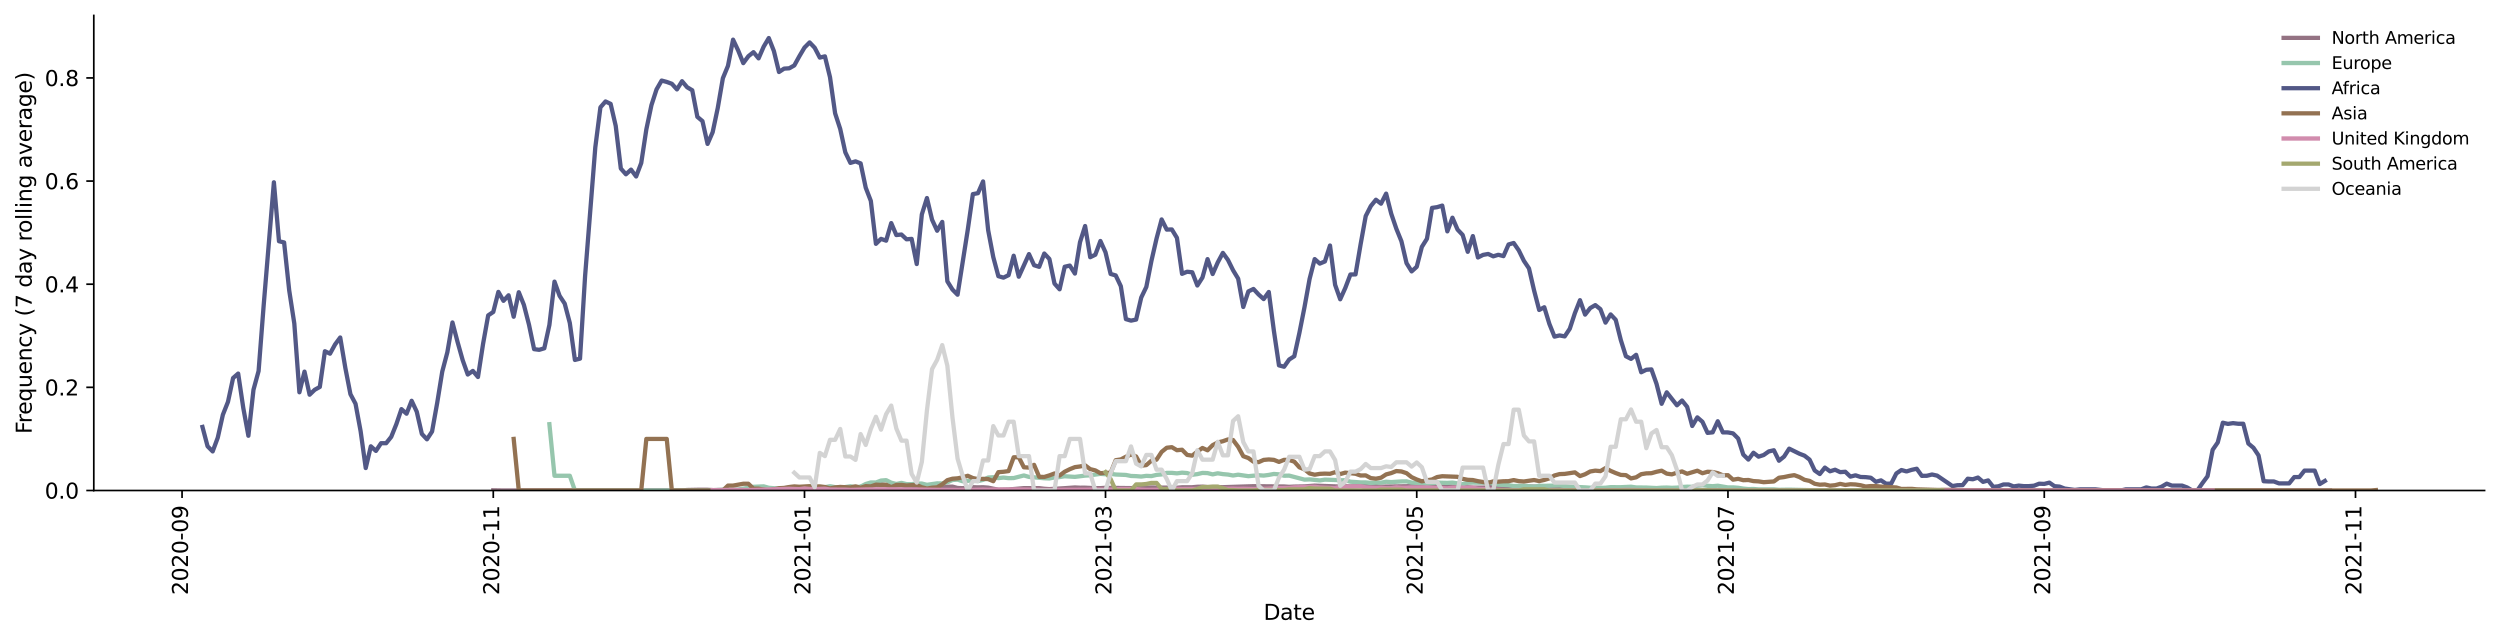 <?xml version="1.0" encoding="utf-8" standalone="no"?>
<!DOCTYPE svg PUBLIC "-//W3C//DTD SVG 1.1//EN"
  "http://www.w3.org/Graphics/SVG/1.1/DTD/svg11.dtd">
<svg height="298.621pt" version="1.1" viewBox="0 0 1166.981 298.621" width="1166.981pt" xmlns="http://www.w3.org/2000/svg" xmlns:xlink="http://www.w3.org/1999/xlink">
 <defs>
  <style type="text/css">*{stroke-linecap:butt;stroke-linejoin:round;}</style>
 </defs>
 <g id="figure_1">
  <g id="patch_1">
   <path d="M 0 298.621 
L 1166.981 298.621 
L 1166.981 0 
L 0 0 
z
" style="fill:#ffffff;"/>
  </g>
  <g id="axes_1">
   <g id="patch_2">
    <path d="M 43.781 228.96 
L 1159.781 228.96 
L 1159.781 7.2 
L 43.781 7.2 
z
" style="fill:#ffffff;"/>
   </g>
   <g id="matplotlib.axis_1">
    <g id="xtick_1">
     <g id="line2d_1">
      <defs>
       <path d="M 0 0 
L 0 3.5 
" id="m90725d6b45" style="stroke:#000000;stroke-width:0.8;"/>
      </defs>
      <g>
       <use style="stroke:#000000;stroke-width:0.8;" x="84.982" xlink:href="#m90725d6b45" y="228.96"/>
      </g>
     </g>
     <g id="text_1">
      <!-- 2020-09 -->
      <g transform="translate(87.742 277.743)rotate(-90)scale(0.1 -0.1)">
       <defs>
        <path d="M 1228 531 
L 3431 531 
L 3431 0 
L 469 0 
L 469 531 
Q 828 903 1448 1529 
Q 2069 2156 2228 2338 
Q 2531 2678 2651 2914 
Q 2772 3150 2772 3378 
Q 2772 3750 2511 3984 
Q 2250 4219 1831 4219 
Q 1534 4219 1204 4116 
Q 875 4013 500 3803 
L 500 4441 
Q 881 4594 1212 4672 
Q 1544 4750 1819 4750 
Q 2544 4750 2975 4387 
Q 3406 4025 3406 3419 
Q 3406 3131 3298 2873 
Q 3191 2616 2906 2266 
Q 2828 2175 2409 1742 
Q 1991 1309 1228 531 
z
" id="DejaVuSans-32" transform="scale(0.016)"/>
        <path d="M 2034 4250 
Q 1547 4250 1301 3770 
Q 1056 3291 1056 2328 
Q 1056 1369 1301 889 
Q 1547 409 2034 409 
Q 2525 409 2770 889 
Q 3016 1369 3016 2328 
Q 3016 3291 2770 3770 
Q 2525 4250 2034 4250 
z
M 2034 4750 
Q 2819 4750 3233 4129 
Q 3647 3509 3647 2328 
Q 3647 1150 3233 529 
Q 2819 -91 2034 -91 
Q 1250 -91 836 529 
Q 422 1150 422 2328 
Q 422 3509 836 4129 
Q 1250 4750 2034 4750 
z
" id="DejaVuSans-30" transform="scale(0.016)"/>
        <path d="M 313 2009 
L 1997 2009 
L 1997 1497 
L 313 1497 
L 313 2009 
z
" id="DejaVuSans-2d" transform="scale(0.016)"/>
        <path d="M 703 97 
L 703 672 
Q 941 559 1184 500 
Q 1428 441 1663 441 
Q 2288 441 2617 861 
Q 2947 1281 2994 2138 
Q 2813 1869 2534 1725 
Q 2256 1581 1919 1581 
Q 1219 1581 811 2004 
Q 403 2428 403 3163 
Q 403 3881 828 4315 
Q 1253 4750 1959 4750 
Q 2769 4750 3195 4129 
Q 3622 3509 3622 2328 
Q 3622 1225 3098 567 
Q 2575 -91 1691 -91 
Q 1453 -91 1209 -44 
Q 966 3 703 97 
z
M 1959 2075 
Q 2384 2075 2632 2365 
Q 2881 2656 2881 3163 
Q 2881 3666 2632 3958 
Q 2384 4250 1959 4250 
Q 1534 4250 1286 3958 
Q 1038 3666 1038 3163 
Q 1038 2656 1286 2365 
Q 1534 2075 1959 2075 
z
" id="DejaVuSans-39" transform="scale(0.016)"/>
       </defs>
       <use xlink:href="#DejaVuSans-32"/>
       <use x="63.623" xlink:href="#DejaVuSans-30"/>
       <use x="127.246" xlink:href="#DejaVuSans-32"/>
       <use x="190.869" xlink:href="#DejaVuSans-30"/>
       <use x="254.492" xlink:href="#DejaVuSans-2d"/>
       <use x="290.576" xlink:href="#DejaVuSans-30"/>
       <use x="354.199" xlink:href="#DejaVuSans-39"/>
      </g>
     </g>
    </g>
    <g id="xtick_2">
     <g id="line2d_2">
      <g>
       <use style="stroke:#000000;stroke-width:0.8;" x="230.258" xlink:href="#m90725d6b45" y="228.96"/>
      </g>
     </g>
     <g id="text_2">
      <!-- 2020-11 -->
      <g transform="translate(233.017 277.743)rotate(-90)scale(0.1 -0.1)">
       <defs>
        <path d="M 794 531 
L 1825 531 
L 1825 4091 
L 703 3866 
L 703 4441 
L 1819 4666 
L 2450 4666 
L 2450 531 
L 3481 531 
L 3481 0 
L 794 0 
L 794 531 
z
" id="DejaVuSans-31" transform="scale(0.016)"/>
       </defs>
       <use xlink:href="#DejaVuSans-32"/>
       <use x="63.623" xlink:href="#DejaVuSans-30"/>
       <use x="127.246" xlink:href="#DejaVuSans-32"/>
       <use x="190.869" xlink:href="#DejaVuSans-30"/>
       <use x="254.492" xlink:href="#DejaVuSans-2d"/>
       <use x="290.576" xlink:href="#DejaVuSans-31"/>
       <use x="354.199" xlink:href="#DejaVuSans-31"/>
      </g>
     </g>
    </g>
    <g id="xtick_3">
     <g id="line2d_3">
      <g>
       <use style="stroke:#000000;stroke-width:0.8;" x="375.533" xlink:href="#m90725d6b45" y="228.96"/>
      </g>
     </g>
     <g id="text_3">
      <!-- 2021-01 -->
      <g transform="translate(378.292 277.743)rotate(-90)scale(0.1 -0.1)">
       <use xlink:href="#DejaVuSans-32"/>
       <use x="63.623" xlink:href="#DejaVuSans-30"/>
       <use x="127.246" xlink:href="#DejaVuSans-32"/>
       <use x="190.869" xlink:href="#DejaVuSans-31"/>
       <use x="254.492" xlink:href="#DejaVuSans-2d"/>
       <use x="290.576" xlink:href="#DejaVuSans-30"/>
       <use x="354.199" xlink:href="#DejaVuSans-31"/>
      </g>
     </g>
    </g>
    <g id="xtick_4">
     <g id="line2d_4">
      <g>
       <use style="stroke:#000000;stroke-width:0.8;" x="516.045" xlink:href="#m90725d6b45" y="228.96"/>
      </g>
     </g>
     <g id="text_4">
      <!-- 2021-03 -->
      <g transform="translate(518.804 277.743)rotate(-90)scale(0.1 -0.1)">
       <defs>
        <path d="M 2597 2516 
Q 3050 2419 3304 2112 
Q 3559 1806 3559 1356 
Q 3559 666 3084 287 
Q 2609 -91 1734 -91 
Q 1441 -91 1130 -33 
Q 819 25 488 141 
L 488 750 
Q 750 597 1062 519 
Q 1375 441 1716 441 
Q 2309 441 2620 675 
Q 2931 909 2931 1356 
Q 2931 1769 2642 2001 
Q 2353 2234 1838 2234 
L 1294 2234 
L 1294 2753 
L 1863 2753 
Q 2328 2753 2575 2939 
Q 2822 3125 2822 3475 
Q 2822 3834 2567 4026 
Q 2313 4219 1838 4219 
Q 1578 4219 1281 4162 
Q 984 4106 628 3988 
L 628 4550 
Q 988 4650 1302 4700 
Q 1616 4750 1894 4750 
Q 2613 4750 3031 4423 
Q 3450 4097 3450 3541 
Q 3450 3153 3228 2886 
Q 3006 2619 2597 2516 
z
" id="DejaVuSans-33" transform="scale(0.016)"/>
       </defs>
       <use xlink:href="#DejaVuSans-32"/>
       <use x="63.623" xlink:href="#DejaVuSans-30"/>
       <use x="127.246" xlink:href="#DejaVuSans-32"/>
       <use x="190.869" xlink:href="#DejaVuSans-31"/>
       <use x="254.492" xlink:href="#DejaVuSans-2d"/>
       <use x="290.576" xlink:href="#DejaVuSans-30"/>
       <use x="354.199" xlink:href="#DejaVuSans-33"/>
      </g>
     </g>
    </g>
    <g id="xtick_5">
     <g id="line2d_5">
      <g>
       <use style="stroke:#000000;stroke-width:0.8;" x="661.32" xlink:href="#m90725d6b45" y="228.96"/>
      </g>
     </g>
     <g id="text_5">
      <!-- 2021-05 -->
      <g transform="translate(664.08 277.743)rotate(-90)scale(0.1 -0.1)">
       <defs>
        <path d="M 691 4666 
L 3169 4666 
L 3169 4134 
L 1269 4134 
L 1269 2991 
Q 1406 3038 1543 3061 
Q 1681 3084 1819 3084 
Q 2600 3084 3056 2656 
Q 3513 2228 3513 1497 
Q 3513 744 3044 326 
Q 2575 -91 1722 -91 
Q 1428 -91 1123 -41 
Q 819 9 494 109 
L 494 744 
Q 775 591 1075 516 
Q 1375 441 1709 441 
Q 2250 441 2565 725 
Q 2881 1009 2881 1497 
Q 2881 1984 2565 2268 
Q 2250 2553 1709 2553 
Q 1456 2553 1204 2497 
Q 953 2441 691 2322 
L 691 4666 
z
" id="DejaVuSans-35" transform="scale(0.016)"/>
       </defs>
       <use xlink:href="#DejaVuSans-32"/>
       <use x="63.623" xlink:href="#DejaVuSans-30"/>
       <use x="127.246" xlink:href="#DejaVuSans-32"/>
       <use x="190.869" xlink:href="#DejaVuSans-31"/>
       <use x="254.492" xlink:href="#DejaVuSans-2d"/>
       <use x="290.576" xlink:href="#DejaVuSans-30"/>
       <use x="354.199" xlink:href="#DejaVuSans-35"/>
      </g>
     </g>
    </g>
    <g id="xtick_6">
     <g id="line2d_6">
      <g>
       <use style="stroke:#000000;stroke-width:0.8;" x="806.596" xlink:href="#m90725d6b45" y="228.96"/>
      </g>
     </g>
     <g id="text_6">
      <!-- 2021-07 -->
      <g transform="translate(809.355 277.743)rotate(-90)scale(0.1 -0.1)">
       <defs>
        <path d="M 525 4666 
L 3525 4666 
L 3525 4397 
L 1831 0 
L 1172 0 
L 2766 4134 
L 525 4134 
L 525 4666 
z
" id="DejaVuSans-37" transform="scale(0.016)"/>
       </defs>
       <use xlink:href="#DejaVuSans-32"/>
       <use x="63.623" xlink:href="#DejaVuSans-30"/>
       <use x="127.246" xlink:href="#DejaVuSans-32"/>
       <use x="190.869" xlink:href="#DejaVuSans-31"/>
       <use x="254.492" xlink:href="#DejaVuSans-2d"/>
       <use x="290.576" xlink:href="#DejaVuSans-30"/>
       <use x="354.199" xlink:href="#DejaVuSans-37"/>
      </g>
     </g>
    </g>
    <g id="xtick_7">
     <g id="line2d_7">
      <g>
       <use style="stroke:#000000;stroke-width:0.8;" x="954.252" xlink:href="#m90725d6b45" y="228.96"/>
      </g>
     </g>
     <g id="text_7">
      <!-- 2021-09 -->
      <g transform="translate(957.012 277.743)rotate(-90)scale(0.1 -0.1)">
       <use xlink:href="#DejaVuSans-32"/>
       <use x="63.623" xlink:href="#DejaVuSans-30"/>
       <use x="127.246" xlink:href="#DejaVuSans-32"/>
       <use x="190.869" xlink:href="#DejaVuSans-31"/>
       <use x="254.492" xlink:href="#DejaVuSans-2d"/>
       <use x="290.576" xlink:href="#DejaVuSans-30"/>
       <use x="354.199" xlink:href="#DejaVuSans-39"/>
      </g>
     </g>
    </g>
    <g id="xtick_8">
     <g id="line2d_8">
      <g>
       <use style="stroke:#000000;stroke-width:0.8;" x="1099.528" xlink:href="#m90725d6b45" y="228.96"/>
      </g>
     </g>
     <g id="text_8">
      <!-- 2021-11 -->
      <g transform="translate(1102.287 277.743)rotate(-90)scale(0.1 -0.1)">
       <use xlink:href="#DejaVuSans-32"/>
       <use x="63.623" xlink:href="#DejaVuSans-30"/>
       <use x="127.246" xlink:href="#DejaVuSans-32"/>
       <use x="190.869" xlink:href="#DejaVuSans-31"/>
       <use x="254.492" xlink:href="#DejaVuSans-2d"/>
       <use x="290.576" xlink:href="#DejaVuSans-31"/>
       <use x="354.199" xlink:href="#DejaVuSans-31"/>
      </g>
     </g>
    </g>
    <g id="text_9">
     <!-- Date -->
     <g transform="translate(589.83 289.341)scale(0.1 -0.1)">
      <defs>
       <path d="M 1259 4147 
L 1259 519 
L 2022 519 
Q 2988 519 3436 956 
Q 3884 1394 3884 2338 
Q 3884 3275 3436 3711 
Q 2988 4147 2022 4147 
L 1259 4147 
z
M 628 4666 
L 1925 4666 
Q 3281 4666 3915 4102 
Q 4550 3538 4550 2338 
Q 4550 1131 3912 565 
Q 3275 0 1925 0 
L 628 0 
L 628 4666 
z
" id="DejaVuSans-44" transform="scale(0.016)"/>
       <path d="M 2194 1759 
Q 1497 1759 1228 1600 
Q 959 1441 959 1056 
Q 959 750 1161 570 
Q 1363 391 1709 391 
Q 2188 391 2477 730 
Q 2766 1069 2766 1631 
L 2766 1759 
L 2194 1759 
z
M 3341 1997 
L 3341 0 
L 2766 0 
L 2766 531 
Q 2569 213 2275 61 
Q 1981 -91 1556 -91 
Q 1019 -91 701 211 
Q 384 513 384 1019 
Q 384 1609 779 1909 
Q 1175 2209 1959 2209 
L 2766 2209 
L 2766 2266 
Q 2766 2663 2505 2880 
Q 2244 3097 1772 3097 
Q 1472 3097 1187 3025 
Q 903 2953 641 2809 
L 641 3341 
Q 956 3463 1253 3523 
Q 1550 3584 1831 3584 
Q 2591 3584 2966 3190 
Q 3341 2797 3341 1997 
z
" id="DejaVuSans-61" transform="scale(0.016)"/>
       <path d="M 1172 4494 
L 1172 3500 
L 2356 3500 
L 2356 3053 
L 1172 3053 
L 1172 1153 
Q 1172 725 1289 603 
Q 1406 481 1766 481 
L 2356 481 
L 2356 0 
L 1766 0 
Q 1100 0 847 248 
Q 594 497 594 1153 
L 594 3053 
L 172 3053 
L 172 3500 
L 594 3500 
L 594 4494 
L 1172 4494 
z
" id="DejaVuSans-74" transform="scale(0.016)"/>
       <path d="M 3597 1894 
L 3597 1613 
L 953 1613 
Q 991 1019 1311 708 
Q 1631 397 2203 397 
Q 2534 397 2845 478 
Q 3156 559 3463 722 
L 3463 178 
Q 3153 47 2828 -22 
Q 2503 -91 2169 -91 
Q 1331 -91 842 396 
Q 353 884 353 1716 
Q 353 2575 817 3079 
Q 1281 3584 2069 3584 
Q 2775 3584 3186 3129 
Q 3597 2675 3597 1894 
z
M 3022 2063 
Q 3016 2534 2758 2815 
Q 2500 3097 2075 3097 
Q 1594 3097 1305 2825 
Q 1016 2553 972 2059 
L 3022 2063 
z
" id="DejaVuSans-65" transform="scale(0.016)"/>
      </defs>
      <use xlink:href="#DejaVuSans-44"/>
      <use x="77.002" xlink:href="#DejaVuSans-61"/>
      <use x="138.281" xlink:href="#DejaVuSans-74"/>
      <use x="177.49" xlink:href="#DejaVuSans-65"/>
     </g>
    </g>
   </g>
   <g id="matplotlib.axis_2">
    <g id="ytick_1">
     <g id="line2d_9">
      <defs>
       <path d="M 0 0 
L -3.5 0 
" id="mea03e70bea" style="stroke:#000000;stroke-width:0.8;"/>
      </defs>
      <g>
       <use style="stroke:#000000;stroke-width:0.8;" x="43.781" xlink:href="#mea03e70bea" y="228.96"/>
      </g>
     </g>
     <g id="text_10">
      <!-- 0.0 -->
      <g transform="translate(20.878 232.759)scale(0.1 -0.1)">
       <defs>
        <path d="M 684 794 
L 1344 794 
L 1344 0 
L 684 0 
L 684 794 
z
" id="DejaVuSans-2e" transform="scale(0.016)"/>
       </defs>
       <use xlink:href="#DejaVuSans-30"/>
       <use x="63.623" xlink:href="#DejaVuSans-2e"/>
       <use x="95.41" xlink:href="#DejaVuSans-30"/>
      </g>
     </g>
    </g>
    <g id="ytick_2">
     <g id="line2d_10">
      <g>
       <use style="stroke:#000000;stroke-width:0.8;" x="43.781" xlink:href="#mea03e70bea" y="180.813"/>
      </g>
     </g>
     <g id="text_11">
      <!-- 0.2 -->
      <g transform="translate(20.878 184.612)scale(0.1 -0.1)">
       <use xlink:href="#DejaVuSans-30"/>
       <use x="63.623" xlink:href="#DejaVuSans-2e"/>
       <use x="95.41" xlink:href="#DejaVuSans-32"/>
      </g>
     </g>
    </g>
    <g id="ytick_3">
     <g id="line2d_11">
      <g>
       <use style="stroke:#000000;stroke-width:0.8;" x="43.781" xlink:href="#mea03e70bea" y="132.666"/>
      </g>
     </g>
     <g id="text_12">
      <!-- 0.4 -->
      <g transform="translate(20.878 136.465)scale(0.1 -0.1)">
       <defs>
        <path d="M 2419 4116 
L 825 1625 
L 2419 1625 
L 2419 4116 
z
M 2253 4666 
L 3047 4666 
L 3047 1625 
L 3713 1625 
L 3713 1100 
L 3047 1100 
L 3047 0 
L 2419 0 
L 2419 1100 
L 313 1100 
L 313 1709 
L 2253 4666 
z
" id="DejaVuSans-34" transform="scale(0.016)"/>
       </defs>
       <use xlink:href="#DejaVuSans-30"/>
       <use x="63.623" xlink:href="#DejaVuSans-2e"/>
       <use x="95.41" xlink:href="#DejaVuSans-34"/>
      </g>
     </g>
    </g>
    <g id="ytick_4">
     <g id="line2d_12">
      <g>
       <use style="stroke:#000000;stroke-width:0.8;" x="43.781" xlink:href="#mea03e70bea" y="84.519"/>
      </g>
     </g>
     <g id="text_13">
      <!-- 0.6 -->
      <g transform="translate(20.878 88.318)scale(0.1 -0.1)">
       <defs>
        <path d="M 2113 2584 
Q 1688 2584 1439 2293 
Q 1191 2003 1191 1497 
Q 1191 994 1439 701 
Q 1688 409 2113 409 
Q 2538 409 2786 701 
Q 3034 994 3034 1497 
Q 3034 2003 2786 2293 
Q 2538 2584 2113 2584 
z
M 3366 4563 
L 3366 3988 
Q 3128 4100 2886 4159 
Q 2644 4219 2406 4219 
Q 1781 4219 1451 3797 
Q 1122 3375 1075 2522 
Q 1259 2794 1537 2939 
Q 1816 3084 2150 3084 
Q 2853 3084 3261 2657 
Q 3669 2231 3669 1497 
Q 3669 778 3244 343 
Q 2819 -91 2113 -91 
Q 1303 -91 875 529 
Q 447 1150 447 2328 
Q 447 3434 972 4092 
Q 1497 4750 2381 4750 
Q 2619 4750 2861 4703 
Q 3103 4656 3366 4563 
z
" id="DejaVuSans-36" transform="scale(0.016)"/>
       </defs>
       <use xlink:href="#DejaVuSans-30"/>
       <use x="63.623" xlink:href="#DejaVuSans-2e"/>
       <use x="95.41" xlink:href="#DejaVuSans-36"/>
      </g>
     </g>
    </g>
    <g id="ytick_5">
     <g id="line2d_13">
      <g>
       <use style="stroke:#000000;stroke-width:0.8;" x="43.781" xlink:href="#mea03e70bea" y="36.372"/>
      </g>
     </g>
     <g id="text_14">
      <!-- 0.8 -->
      <g transform="translate(20.878 40.171)scale(0.1 -0.1)">
       <defs>
        <path d="M 2034 2216 
Q 1584 2216 1326 1975 
Q 1069 1734 1069 1313 
Q 1069 891 1326 650 
Q 1584 409 2034 409 
Q 2484 409 2743 651 
Q 3003 894 3003 1313 
Q 3003 1734 2745 1975 
Q 2488 2216 2034 2216 
z
M 1403 2484 
Q 997 2584 770 2862 
Q 544 3141 544 3541 
Q 544 4100 942 4425 
Q 1341 4750 2034 4750 
Q 2731 4750 3128 4425 
Q 3525 4100 3525 3541 
Q 3525 3141 3298 2862 
Q 3072 2584 2669 2484 
Q 3125 2378 3379 2068 
Q 3634 1759 3634 1313 
Q 3634 634 3220 271 
Q 2806 -91 2034 -91 
Q 1263 -91 848 271 
Q 434 634 434 1313 
Q 434 1759 690 2068 
Q 947 2378 1403 2484 
z
M 1172 3481 
Q 1172 3119 1398 2916 
Q 1625 2713 2034 2713 
Q 2441 2713 2670 2916 
Q 2900 3119 2900 3481 
Q 2900 3844 2670 4047 
Q 2441 4250 2034 4250 
Q 1625 4250 1398 4047 
Q 1172 3844 1172 3481 
z
" id="DejaVuSans-38" transform="scale(0.016)"/>
       </defs>
       <use xlink:href="#DejaVuSans-30"/>
       <use x="63.623" xlink:href="#DejaVuSans-2e"/>
       <use x="95.41" xlink:href="#DejaVuSans-38"/>
      </g>
     </g>
    </g>
    <g id="text_15">
     <!-- Frequency (7 day rolling average) -->
     <g transform="translate(14.798 202.529)rotate(-90)scale(0.1 -0.1)">
      <defs>
       <path d="M 628 4666 
L 3309 4666 
L 3309 4134 
L 1259 4134 
L 1259 2759 
L 3109 2759 
L 3109 2228 
L 1259 2228 
L 1259 0 
L 628 0 
L 628 4666 
z
" id="DejaVuSans-46" transform="scale(0.016)"/>
       <path d="M 2631 2963 
Q 2534 3019 2420 3045 
Q 2306 3072 2169 3072 
Q 1681 3072 1420 2755 
Q 1159 2438 1159 1844 
L 1159 0 
L 581 0 
L 581 3500 
L 1159 3500 
L 1159 2956 
Q 1341 3275 1631 3429 
Q 1922 3584 2338 3584 
Q 2397 3584 2469 3576 
Q 2541 3569 2628 3553 
L 2631 2963 
z
" id="DejaVuSans-72" transform="scale(0.016)"/>
       <path d="M 947 1747 
Q 947 1113 1208 752 
Q 1469 391 1925 391 
Q 2381 391 2643 752 
Q 2906 1113 2906 1747 
Q 2906 2381 2643 2742 
Q 2381 3103 1925 3103 
Q 1469 3103 1208 2742 
Q 947 2381 947 1747 
z
M 2906 525 
Q 2725 213 2448 61 
Q 2172 -91 1784 -91 
Q 1150 -91 751 415 
Q 353 922 353 1747 
Q 353 2572 751 3078 
Q 1150 3584 1784 3584 
Q 2172 3584 2448 3432 
Q 2725 3281 2906 2969 
L 2906 3500 
L 3481 3500 
L 3481 -1331 
L 2906 -1331 
L 2906 525 
z
" id="DejaVuSans-71" transform="scale(0.016)"/>
       <path d="M 544 1381 
L 544 3500 
L 1119 3500 
L 1119 1403 
Q 1119 906 1312 657 
Q 1506 409 1894 409 
Q 2359 409 2629 706 
Q 2900 1003 2900 1516 
L 2900 3500 
L 3475 3500 
L 3475 0 
L 2900 0 
L 2900 538 
Q 2691 219 2414 64 
Q 2138 -91 1772 -91 
Q 1169 -91 856 284 
Q 544 659 544 1381 
z
M 1991 3584 
L 1991 3584 
z
" id="DejaVuSans-75" transform="scale(0.016)"/>
       <path d="M 3513 2113 
L 3513 0 
L 2938 0 
L 2938 2094 
Q 2938 2591 2744 2837 
Q 2550 3084 2163 3084 
Q 1697 3084 1428 2787 
Q 1159 2491 1159 1978 
L 1159 0 
L 581 0 
L 581 3500 
L 1159 3500 
L 1159 2956 
Q 1366 3272 1645 3428 
Q 1925 3584 2291 3584 
Q 2894 3584 3203 3211 
Q 3513 2838 3513 2113 
z
" id="DejaVuSans-6e" transform="scale(0.016)"/>
       <path d="M 3122 3366 
L 3122 2828 
Q 2878 2963 2633 3030 
Q 2388 3097 2138 3097 
Q 1578 3097 1268 2742 
Q 959 2388 959 1747 
Q 959 1106 1268 751 
Q 1578 397 2138 397 
Q 2388 397 2633 464 
Q 2878 531 3122 666 
L 3122 134 
Q 2881 22 2623 -34 
Q 2366 -91 2075 -91 
Q 1284 -91 818 406 
Q 353 903 353 1747 
Q 353 2603 823 3093 
Q 1294 3584 2113 3584 
Q 2378 3584 2631 3529 
Q 2884 3475 3122 3366 
z
" id="DejaVuSans-63" transform="scale(0.016)"/>
       <path d="M 2059 -325 
Q 1816 -950 1584 -1140 
Q 1353 -1331 966 -1331 
L 506 -1331 
L 506 -850 
L 844 -850 
Q 1081 -850 1212 -737 
Q 1344 -625 1503 -206 
L 1606 56 
L 191 3500 
L 800 3500 
L 1894 763 
L 2988 3500 
L 3597 3500 
L 2059 -325 
z
" id="DejaVuSans-79" transform="scale(0.016)"/>
       <path id="DejaVuSans-20" transform="scale(0.016)"/>
       <path d="M 1984 4856 
Q 1566 4138 1362 3434 
Q 1159 2731 1159 2009 
Q 1159 1288 1364 580 
Q 1569 -128 1984 -844 
L 1484 -844 
Q 1016 -109 783 600 
Q 550 1309 550 2009 
Q 550 2706 781 3412 
Q 1013 4119 1484 4856 
L 1984 4856 
z
" id="DejaVuSans-28" transform="scale(0.016)"/>
       <path d="M 2906 2969 
L 2906 4863 
L 3481 4863 
L 3481 0 
L 2906 0 
L 2906 525 
Q 2725 213 2448 61 
Q 2172 -91 1784 -91 
Q 1150 -91 751 415 
Q 353 922 353 1747 
Q 353 2572 751 3078 
Q 1150 3584 1784 3584 
Q 2172 3584 2448 3432 
Q 2725 3281 2906 2969 
z
M 947 1747 
Q 947 1113 1208 752 
Q 1469 391 1925 391 
Q 2381 391 2643 752 
Q 2906 1113 2906 1747 
Q 2906 2381 2643 2742 
Q 2381 3103 1925 3103 
Q 1469 3103 1208 2742 
Q 947 2381 947 1747 
z
" id="DejaVuSans-64" transform="scale(0.016)"/>
       <path d="M 1959 3097 
Q 1497 3097 1228 2736 
Q 959 2375 959 1747 
Q 959 1119 1226 758 
Q 1494 397 1959 397 
Q 2419 397 2687 759 
Q 2956 1122 2956 1747 
Q 2956 2369 2687 2733 
Q 2419 3097 1959 3097 
z
M 1959 3584 
Q 2709 3584 3137 3096 
Q 3566 2609 3566 1747 
Q 3566 888 3137 398 
Q 2709 -91 1959 -91 
Q 1206 -91 779 398 
Q 353 888 353 1747 
Q 353 2609 779 3096 
Q 1206 3584 1959 3584 
z
" id="DejaVuSans-6f" transform="scale(0.016)"/>
       <path d="M 603 4863 
L 1178 4863 
L 1178 0 
L 603 0 
L 603 4863 
z
" id="DejaVuSans-6c" transform="scale(0.016)"/>
       <path d="M 603 3500 
L 1178 3500 
L 1178 0 
L 603 0 
L 603 3500 
z
M 603 4863 
L 1178 4863 
L 1178 4134 
L 603 4134 
L 603 4863 
z
" id="DejaVuSans-69" transform="scale(0.016)"/>
       <path d="M 2906 1791 
Q 2906 2416 2648 2759 
Q 2391 3103 1925 3103 
Q 1463 3103 1205 2759 
Q 947 2416 947 1791 
Q 947 1169 1205 825 
Q 1463 481 1925 481 
Q 2391 481 2648 825 
Q 2906 1169 2906 1791 
z
M 3481 434 
Q 3481 -459 3084 -895 
Q 2688 -1331 1869 -1331 
Q 1566 -1331 1297 -1286 
Q 1028 -1241 775 -1147 
L 775 -588 
Q 1028 -725 1275 -790 
Q 1522 -856 1778 -856 
Q 2344 -856 2625 -561 
Q 2906 -266 2906 331 
L 2906 616 
Q 2728 306 2450 153 
Q 2172 0 1784 0 
Q 1141 0 747 490 
Q 353 981 353 1791 
Q 353 2603 747 3093 
Q 1141 3584 1784 3584 
Q 2172 3584 2450 3431 
Q 2728 3278 2906 2969 
L 2906 3500 
L 3481 3500 
L 3481 434 
z
" id="DejaVuSans-67" transform="scale(0.016)"/>
       <path d="M 191 3500 
L 800 3500 
L 1894 563 
L 2988 3500 
L 3597 3500 
L 2284 0 
L 1503 0 
L 191 3500 
z
" id="DejaVuSans-76" transform="scale(0.016)"/>
       <path d="M 513 4856 
L 1013 4856 
Q 1481 4119 1714 3412 
Q 1947 2706 1947 2009 
Q 1947 1309 1714 600 
Q 1481 -109 1013 -844 
L 513 -844 
Q 928 -128 1133 580 
Q 1338 1288 1338 2009 
Q 1338 2731 1133 3434 
Q 928 4138 513 4856 
z
" id="DejaVuSans-29" transform="scale(0.016)"/>
      </defs>
      <use xlink:href="#DejaVuSans-46"/>
      <use x="50.27" xlink:href="#DejaVuSans-72"/>
      <use x="89.133" xlink:href="#DejaVuSans-65"/>
      <use x="150.656" xlink:href="#DejaVuSans-71"/>
      <use x="214.133" xlink:href="#DejaVuSans-75"/>
      <use x="277.512" xlink:href="#DejaVuSans-65"/>
      <use x="339.035" xlink:href="#DejaVuSans-6e"/>
      <use x="402.414" xlink:href="#DejaVuSans-63"/>
      <use x="457.395" xlink:href="#DejaVuSans-79"/>
      <use x="516.574" xlink:href="#DejaVuSans-20"/>
      <use x="548.361" xlink:href="#DejaVuSans-28"/>
      <use x="587.375" xlink:href="#DejaVuSans-37"/>
      <use x="650.998" xlink:href="#DejaVuSans-20"/>
      <use x="682.785" xlink:href="#DejaVuSans-64"/>
      <use x="746.262" xlink:href="#DejaVuSans-61"/>
      <use x="807.541" xlink:href="#DejaVuSans-79"/>
      <use x="866.721" xlink:href="#DejaVuSans-20"/>
      <use x="898.508" xlink:href="#DejaVuSans-72"/>
      <use x="937.371" xlink:href="#DejaVuSans-6f"/>
      <use x="998.553" xlink:href="#DejaVuSans-6c"/>
      <use x="1026.336" xlink:href="#DejaVuSans-6c"/>
      <use x="1054.119" xlink:href="#DejaVuSans-69"/>
      <use x="1081.902" xlink:href="#DejaVuSans-6e"/>
      <use x="1145.281" xlink:href="#DejaVuSans-67"/>
      <use x="1208.758" xlink:href="#DejaVuSans-20"/>
      <use x="1240.545" xlink:href="#DejaVuSans-61"/>
      <use x="1301.824" xlink:href="#DejaVuSans-76"/>
      <use x="1361.004" xlink:href="#DejaVuSans-65"/>
      <use x="1422.527" xlink:href="#DejaVuSans-72"/>
      <use x="1463.641" xlink:href="#DejaVuSans-61"/>
      <use x="1524.92" xlink:href="#DejaVuSans-67"/>
      <use x="1588.396" xlink:href="#DejaVuSans-65"/>
      <use x="1649.92" xlink:href="#DejaVuSans-29"/>
     </g>
    </g>
   </g>
   <g id="line2d_14">
    <path clip-path="url(#p4fe4a80b5f)" d="M 230.258 228.873 
L 235.021 228.96 
L 299.323 228.96 
L 301.704 228.813 
L 311.231 228.813 
L 313.612 228.96 
L 318.375 228.96 
L 320.757 228.722 
L 325.52 228.62 
L 330.283 228.62 
L 335.046 228.925 
L 349.336 228.827 
L 361.243 228.7 
L 375.533 228.829 
L 380.296 228.753 
L 382.678 228.357 
L 385.059 228.212 
L 389.822 228.243 
L 392.204 228.073 
L 394.585 228.096 
L 399.348 227.96 
L 401.73 227.255 
L 404.112 226.727 
L 406.493 226.449 
L 408.875 226.446 
L 411.256 226.017 
L 413.638 226.496 
L 416.019 227.229 
L 418.401 226.724 
L 420.783 226.55 
L 423.164 227.029 
L 425.546 227.229 
L 427.927 227.259 
L 430.309 228.377 
L 432.69 228.694 
L 435.072 228.146 
L 437.453 227.882 
L 442.217 227.207 
L 444.598 227.151 
L 446.98 227.79 
L 449.361 227.882 
L 454.124 227.414 
L 456.506 227.505 
L 458.888 227.444 
L 461.269 227.631 
L 466.032 228.61 
L 470.795 228.503 
L 477.94 227.859 
L 485.085 227.861 
L 487.466 228.165 
L 489.848 228.318 
L 496.993 227.881 
L 501.756 227.544 
L 504.137 227.659 
L 506.519 227.652 
L 511.282 227.868 
L 513.663 227.86 
L 516.045 227.707 
L 527.953 227.847 
L 537.479 227.55 
L 549.387 227.673 
L 551.768 227.462 
L 556.532 227.441 
L 558.913 227.224 
L 561.295 227.167 
L 563.676 227.358 
L 568.439 227.36 
L 570.821 227.421 
L 585.11 226.95 
L 599.4 227.089 
L 601.781 227.253 
L 604.163 227.136 
L 608.926 227.052 
L 613.689 226.686 
L 625.597 227.125 
L 627.978 226.972 
L 630.36 227.076 
L 637.505 226.864 
L 639.886 227.067 
L 642.268 226.96 
L 644.649 227.159 
L 658.939 226.938 
L 661.32 226.795 
L 666.083 226.779 
L 668.465 226.761 
L 673.228 227.084 
L 675.61 226.986 
L 680.373 227.247 
L 682.754 227.285 
L 687.517 227.63 
L 692.281 227.606 
L 694.662 227.501 
L 697.044 227.235 
L 701.807 227.231 
L 711.333 227.165 
L 716.096 227.14 
L 720.859 227.48 
L 725.622 227.705 
L 728.004 227.613 
L 730.386 227.799 
L 732.767 227.776 
L 737.53 227.975 
L 739.912 228.351 
L 742.293 228.1 
L 749.438 228.168 
L 751.82 228.073 
L 754.201 228.305 
L 787.543 228.771 
L 792.306 228.633 
L 797.069 228.803 
L 801.832 228.831 
L 806.596 228.745 
L 808.977 228.645 
L 820.885 228.855 
L 825.648 228.865 
L 847.082 228.94 
L 863.753 228.936 
L 909.003 228.952 
L 1087.62 228.953 
L 1087.62 228.953 
" style="fill:none;stroke:#947383;stroke-linecap:square;stroke-width:2;"/>
   </g>
   <g id="line2d_15">
    <path clip-path="url(#p4fe4a80b5f)" d="M 256.455 198.008 
L 258.836 222.082 
L 265.981 222.082 
L 268.363 228.96 
L 330.283 228.96 
L 337.428 228.54 
L 344.573 228.511 
L 351.717 227.244 
L 356.48 227.023 
L 358.862 227.701 
L 363.625 228.078 
L 368.388 227.672 
L 370.77 227.537 
L 375.533 227.855 
L 377.914 227.513 
L 385.059 227.415 
L 387.441 226.962 
L 389.822 227.393 
L 392.204 227.701 
L 396.967 226.977 
L 399.348 227.461 
L 401.73 227.162 
L 404.112 225.925 
L 406.493 225.217 
L 408.875 225.232 
L 411.256 224.328 
L 413.638 224.136 
L 416.019 225.318 
L 418.401 225.932 
L 420.783 225.41 
L 423.164 225.984 
L 425.546 226.009 
L 427.927 225.683 
L 430.309 225.721 
L 432.69 226.309 
L 437.453 225.629 
L 439.835 225.68 
L 442.217 225.139 
L 444.598 224.06 
L 446.98 223.888 
L 449.361 224.651 
L 454.124 224.263 
L 456.506 224.57 
L 458.888 223.997 
L 461.269 222.904 
L 463.651 222.756 
L 466.032 223.182 
L 468.414 222.925 
L 470.795 223.198 
L 473.177 223.157 
L 477.94 221.941 
L 480.322 222.62 
L 485.085 223.017 
L 487.466 223.251 
L 489.848 223.342 
L 492.229 222.853 
L 494.611 222.688 
L 496.993 222.312 
L 501.756 222.607 
L 506.519 222.01 
L 508.9 221.875 
L 513.663 221.19 
L 516.045 221.373 
L 518.427 221.196 
L 520.808 221.499 
L 525.571 221.704 
L 527.953 222.18 
L 530.334 222.259 
L 532.716 222.454 
L 535.098 222.123 
L 537.479 222.239 
L 539.861 221.675 
L 542.242 221.459 
L 544.624 220.732 
L 547.005 220.727 
L 549.387 220.963 
L 551.768 220.638 
L 554.15 220.823 
L 556.532 221.617 
L 558.913 221.313 
L 561.295 220.752 
L 563.676 220.84 
L 566.058 221.437 
L 568.439 220.934 
L 570.821 221.313 
L 573.203 221.515 
L 575.584 221.964 
L 577.966 221.58 
L 582.729 222.28 
L 587.492 221.828 
L 589.873 222.003 
L 592.255 221.688 
L 594.637 221.24 
L 597.018 221.418 
L 599.4 222.071 
L 601.781 222.012 
L 608.926 223.889 
L 611.307 223.784 
L 616.071 224.261 
L 618.452 223.888 
L 623.215 224.06 
L 625.597 224.216 
L 627.978 224.146 
L 630.36 224.855 
L 635.123 225.177 
L 637.505 225.194 
L 639.886 225.424 
L 642.268 225.264 
L 644.649 225.318 
L 647.031 224.871 
L 649.412 225.044 
L 654.176 224.729 
L 656.557 224.697 
L 658.939 225.278 
L 663.702 225.538 
L 666.083 225.808 
L 670.847 225.281 
L 675.61 225.408 
L 677.991 225.262 
L 682.754 226.029 
L 685.136 225.376 
L 687.517 225.273 
L 692.281 225.355 
L 694.662 225.07 
L 697.044 225.841 
L 699.425 226.259 
L 704.188 226.483 
L 706.57 226.882 
L 711.333 226.736 
L 716.096 227.185 
L 718.478 226.741 
L 720.859 226.788 
L 728.004 226.601 
L 732.767 227.141 
L 739.912 227.492 
L 742.293 227.666 
L 744.675 227.628 
L 747.057 227.735 
L 749.438 227.667 
L 751.82 227.398 
L 756.583 227.422 
L 761.346 227.198 
L 763.727 227.533 
L 768.491 227.585 
L 773.254 227.825 
L 775.635 227.643 
L 778.017 227.583 
L 780.398 227.708 
L 782.78 227.62 
L 785.162 227.328 
L 787.543 227.177 
L 789.925 227.247 
L 792.306 226.642 
L 794.688 226.441 
L 797.069 226.785 
L 799.451 226.956 
L 801.832 226.732 
L 806.596 227.534 
L 808.977 227.506 
L 811.359 227.692 
L 813.74 228.081 
L 816.122 228.307 
L 818.503 228.254 
L 820.885 228.448 
L 828.03 228.454 
L 830.411 228.638 
L 835.174 228.561 
L 839.937 228.671 
L 844.701 228.791 
L 847.082 228.876 
L 854.227 228.805 
L 887.569 228.951 
L 899.477 228.941 
L 911.384 228.941 
L 1049.515 228.951 
L 1049.515 228.951 
" style="fill:none;stroke:#96c6ad;stroke-linecap:square;stroke-width:2;"/>
   </g>
   <g id="line2d_16">
    <path clip-path="url(#p4fe4a80b5f)" d="M 94.509 199.289 
L 96.89 208.317 
L 99.272 210.717 
L 101.653 204.297 
L 104.035 193.598 
L 106.416 187.579 
L 108.798 176.469 
L 111.179 174.383 
L 113.561 190.432 
L 115.943 203.408 
L 118.324 181.914 
L 120.706 173.199 
L 123.087 142.439 
L 127.85 85.092 
L 130.232 112.605 
L 132.614 113.171 
L 134.995 135.525 
L 137.377 151.008 
L 139.758 183.106 
L 142.14 173.476 
L 144.521 184.239 
L 146.903 181.946 
L 149.284 180.624 
L 151.666 163.958 
L 154.048 165.091 
L 156.429 160.748 
L 158.811 157.538 
L 161.192 171.699 
L 163.574 183.989 
L 165.955 188.473 
L 168.337 201.312 
L 170.719 218.477 
L 173.1 208.341 
L 175.482 210.479 
L 177.863 206.889 
L 180.245 206.889 
L 182.626 203.914 
L 185.008 198.001 
L 187.389 190.982 
L 189.771 193.113 
L 192.153 187.094 
L 194.534 192.162 
L 196.916 202.547 
L 199.297 205.065 
L 201.679 201.428 
L 204.06 188.187 
L 206.442 173.449 
L 208.824 164.424 
L 211.205 150.53 
L 213.587 159.639 
L 215.968 168.106 
L 218.35 174.821 
L 220.731 173.14 
L 223.113 175.981 
L 225.494 160.505 
L 227.876 147.223 
L 230.258 145.618 
L 232.639 136.254 
L 235.021 140.421 
L 237.402 137.842 
L 239.784 147.842 
L 242.165 136.407 
L 244.547 142.315 
L 246.928 151.565 
L 249.31 162.979 
L 251.692 163.296 
L 254.073 162.58 
L 256.455 151.673 
L 258.836 131.464 
L 261.218 138.105 
L 263.599 141.725 
L 265.981 150.761 
L 268.363 168.012 
L 270.744 167.413 
L 273.126 128.707 
L 277.889 68.72 
L 280.27 50.103 
L 282.652 47.362 
L 285.033 48.49 
L 287.415 58.77 
L 289.797 78.677 
L 292.178 81.351 
L 294.56 79.185 
L 296.941 82.372 
L 299.323 76.089 
L 301.704 60.408 
L 304.086 49.091 
L 306.468 41.735 
L 308.849 37.608 
L 311.231 38.242 
L 313.612 39.109 
L 315.994 41.732 
L 318.375 37.911 
L 320.757 40.733 
L 323.138 42.133 
L 325.52 54.536 
L 327.902 56.542 
L 330.283 67.172 
L 332.665 61.709 
L 335.046 50.397 
L 337.428 36.512 
L 339.809 30.756 
L 342.191 18.514 
L 344.573 23.562 
L 346.954 29.462 
L 349.336 26.252 
L 351.717 24.349 
L 354.099 27.243 
L 356.48 21.772 
L 358.862 17.76 
L 361.243 23.823 
L 363.625 33.607 
L 366.007 32.031 
L 368.388 31.885 
L 370.77 30.547 
L 373.151 26.225 
L 375.533 22.2 
L 377.914 19.803 
L 380.296 22.299 
L 382.678 26.883 
L 385.059 26.307 
L 387.441 36.046 
L 389.822 52.889 
L 392.204 60.196 
L 394.585 71.106 
L 396.967 76.04 
L 399.348 75.326 
L 401.73 76.269 
L 404.112 87.608 
L 406.493 93.777 
L 408.875 113.816 
L 411.256 111.507 
L 413.638 112.34 
L 416.019 104.141 
L 418.401 109.72 
L 420.783 109.472 
L 423.164 111.706 
L 425.546 111.514 
L 427.927 123.246 
L 430.309 100.07 
L 432.69 92.451 
L 435.072 102.557 
L 437.453 107.703 
L 439.835 103.592 
L 442.217 131.32 
L 444.598 135.161 
L 446.98 137.566 
L 451.743 107.254 
L 454.124 90.617 
L 456.506 90.171 
L 458.888 84.697 
L 461.269 107.485 
L 463.651 120.003 
L 466.032 128.919 
L 468.414 129.597 
L 470.795 128.44 
L 473.177 119.383 
L 475.558 129.163 
L 480.322 118.613 
L 482.703 123.801 
L 485.085 124.561 
L 487.466 118.348 
L 489.848 120.882 
L 492.229 132.366 
L 494.611 135.04 
L 496.993 124.524 
L 499.374 123.967 
L 501.756 127.696 
L 504.137 113.062 
L 506.519 105.512 
L 508.9 120.061 
L 511.282 118.903 
L 513.663 112.499 
L 516.045 117.786 
L 518.427 127.873 
L 520.808 128.571 
L 523.19 133.598 
L 525.571 148.966 
L 527.953 149.668 
L 530.334 149.169 
L 532.716 138.897 
L 535.098 133.93 
L 537.479 121.771 
L 539.861 111.37 
L 542.242 102.43 
L 544.624 107.167 
L 547.005 107.108 
L 549.387 111.031 
L 551.768 127.827 
L 554.15 126.846 
L 556.532 127.098 
L 558.913 133.271 
L 561.295 129.542 
L 563.676 120.959 
L 566.058 127.905 
L 568.439 122.488 
L 570.821 118.049 
L 573.203 121.331 
L 575.584 126.146 
L 577.966 130.087 
L 580.347 143.294 
L 582.729 136.036 
L 585.11 134.89 
L 587.492 137.458 
L 589.873 139.603 
L 592.255 136.292 
L 594.637 154.409 
L 597.018 170.548 
L 599.4 171.19 
L 601.781 167.821 
L 604.163 166.289 
L 606.544 155.411 
L 608.926 143.395 
L 611.307 130.212 
L 613.689 120.947 
L 616.071 123.045 
L 618.452 122.04 
L 620.834 114.613 
L 623.215 132.944 
L 625.597 139.701 
L 627.978 134.403 
L 630.36 128.138 
L 632.742 128.085 
L 635.123 114.042 
L 637.505 100.859 
L 639.886 96.18 
L 642.268 93.243 
L 644.649 95.072 
L 647.031 90.387 
L 649.412 99.758 
L 651.794 106.761 
L 654.176 112.626 
L 656.557 122.843 
L 658.939 126.679 
L 661.32 124.53 
L 663.702 115.257 
L 666.083 111.463 
L 668.465 97.042 
L 670.847 96.698 
L 673.228 95.972 
L 675.61 107.996 
L 677.991 101.624 
L 680.373 107.165 
L 682.754 109.666 
L 685.136 117.542 
L 687.517 110.205 
L 689.899 120.185 
L 692.281 118.984 
L 694.662 118.546 
L 697.044 119.65 
L 699.425 118.929 
L 701.807 119.553 
L 704.188 114.118 
L 706.57 113.43 
L 708.952 116.869 
L 711.333 121.738 
L 713.715 125.286 
L 716.096 135.583 
L 718.478 144.689 
L 720.859 143.427 
L 723.241 151.213 
L 725.622 157.135 
L 728.004 156.577 
L 730.386 157.028 
L 732.767 153.441 
L 735.149 146.168 
L 737.53 140.123 
L 739.912 146.853 
L 742.293 143.819 
L 744.675 142.419 
L 747.057 144.319 
L 749.438 150.595 
L 751.82 146.769 
L 754.201 149.285 
L 756.583 158.74 
L 758.964 166.291 
L 761.346 167.522 
L 763.727 165.629 
L 766.109 173.762 
L 768.491 172.6 
L 770.872 172.438 
L 773.254 179.179 
L 775.635 188.486 
L 778.017 183.139 
L 782.78 189.184 
L 785.162 186.962 
L 787.543 189.903 
L 789.925 198.842 
L 792.306 194.829 
L 794.688 196.897 
L 797.069 202.058 
L 799.451 201.815 
L 801.832 196.64 
L 804.214 201.836 
L 806.596 201.857 
L 808.977 202.299 
L 811.359 204.698 
L 813.74 212.186 
L 816.122 214.525 
L 818.503 211.341 
L 820.885 213.172 
L 823.267 212.405 
L 825.648 210.724 
L 828.03 210.179 
L 830.411 215.062 
L 832.793 213.129 
L 835.174 209.435 
L 839.937 211.783 
L 842.319 212.706 
L 844.701 214.563 
L 847.082 219.612 
L 849.464 221.274 
L 851.845 218.275 
L 854.227 219.999 
L 856.608 219.269 
L 858.99 220.395 
L 861.372 220.215 
L 863.753 222.478 
L 866.135 221.882 
L 868.516 222.652 
L 870.898 222.725 
L 873.279 223.006 
L 875.661 224.894 
L 878.042 224.235 
L 880.424 225.799 
L 882.806 225.733 
L 885.187 221.006 
L 887.569 219.41 
L 889.95 220.062 
L 892.332 219.325 
L 894.713 218.805 
L 897.095 222.122 
L 899.477 222.082 
L 901.858 221.497 
L 904.24 222.022 
L 909.003 225.261 
L 911.384 226.897 
L 913.766 226.484 
L 916.147 226.456 
L 918.529 223.458 
L 920.911 223.716 
L 923.292 222.922 
L 925.674 224.928 
L 928.055 224.26 
L 930.437 227.258 
L 932.818 227.006 
L 935.2 226.152 
L 937.582 226.152 
L 939.963 227.06 
L 942.345 226.678 
L 944.726 226.93 
L 947.108 226.918 
L 949.489 226.719 
L 951.871 225.793 
L 954.252 225.887 
L 956.634 225.285 
L 959.016 226.945 
L 961.397 227.144 
L 963.779 228.07 
L 968.542 228.7 
L 970.923 228.415 
L 978.068 228.415 
L 982.831 228.96 
L 989.976 228.96 
L 992.357 228.413 
L 999.502 228.413 
L 1001.884 227.513 
L 1004.265 228.06 
L 1006.647 228.06 
L 1009.028 227.185 
L 1011.41 225.769 
L 1013.791 226.669 
L 1018.555 226.669 
L 1020.936 227.544 
L 1023.318 228.96 
L 1025.699 228.96 
L 1028.081 225.521 
L 1030.462 222.311 
L 1032.844 209.981 
L 1035.226 206.542 
L 1037.607 197.322 
L 1039.989 197.872 
L 1042.37 197.516 
L 1044.752 197.809 
L 1047.133 197.809 
L 1049.515 207.029 
L 1051.896 209.026 
L 1054.278 212.593 
L 1056.66 224.629 
L 1059.041 224.748 
L 1061.423 224.748 
L 1063.804 225.64 
L 1068.567 225.64 
L 1070.949 222.68 
L 1073.331 222.68 
L 1075.712 219.671 
L 1080.475 219.671 
L 1082.857 225.951 
L 1085.238 224.492 
L 1085.238 224.492 
" style="fill:none;stroke:#525886;stroke-linecap:square;stroke-width:2;"/>
   </g>
   <g id="line2d_17">
    <path clip-path="url(#p4fe4a80b5f)" d="M 239.784 204.887 
L 242.165 228.96 
L 299.323 228.96 
L 301.704 204.887 
L 311.231 204.887 
L 313.612 228.96 
L 337.428 228.96 
L 339.809 226.667 
L 342.191 226.667 
L 346.954 225.814 
L 349.336 225.814 
L 351.717 228.107 
L 354.099 228.107 
L 358.862 228.96 
L 363.625 227.88 
L 366.007 227.764 
L 368.388 227.339 
L 370.77 227.053 
L 373.151 227.223 
L 377.914 226.944 
L 380.296 227.055 
L 382.678 227.048 
L 385.059 227.341 
L 387.441 227.981 
L 389.822 227.526 
L 392.204 227.3 
L 396.967 227.551 
L 399.348 227.024 
L 401.73 227.68 
L 404.112 226.926 
L 406.493 227.065 
L 408.875 226.222 
L 411.256 226.37 
L 413.638 226.275 
L 416.019 227.401 
L 418.401 226.37 
L 420.783 226.351 
L 423.164 226.638 
L 425.546 226.448 
L 427.927 226.421 
L 430.309 227.452 
L 432.69 228.048 
L 435.072 227.651 
L 437.453 227.455 
L 439.835 226.101 
L 442.217 224.141 
L 444.598 223.463 
L 446.98 223.284 
L 449.361 222.801 
L 451.743 222.092 
L 454.124 223.156 
L 456.506 223.661 
L 458.888 223.529 
L 461.269 223.638 
L 463.651 224.617 
L 466.032 220.403 
L 468.414 220.223 
L 470.795 219.895 
L 473.177 213.465 
L 475.558 213.437 
L 477.94 218.123 
L 480.322 218.268 
L 482.703 217 
L 485.085 222.574 
L 487.466 222.632 
L 489.848 221.907 
L 492.229 221.009 
L 494.611 221.968 
L 496.993 220.195 
L 499.374 219.011 
L 501.756 218.059 
L 504.137 217.743 
L 506.519 217.221 
L 508.9 218.997 
L 511.282 219.576 
L 513.663 220.907 
L 516.045 220.686 
L 518.427 220.736 
L 520.808 214.815 
L 523.19 214.458 
L 525.571 213.213 
L 527.953 212.167 
L 530.334 213.087 
L 532.716 217.375 
L 535.098 217.102 
L 537.479 215.034 
L 539.861 214.561 
L 542.242 210.937 
L 544.624 209.003 
L 547.005 208.74 
L 549.387 210.15 
L 551.768 209.934 
L 554.15 212.345 
L 556.532 212.689 
L 558.913 210.77 
L 561.295 209.118 
L 563.676 210.19 
L 566.058 207.793 
L 568.439 206.538 
L 570.821 205.962 
L 573.203 205.124 
L 575.584 205.392 
L 577.966 208.57 
L 580.347 212.948 
L 582.729 213.807 
L 585.11 215.523 
L 587.492 215.736 
L 589.873 214.68 
L 592.255 214.467 
L 594.637 214.662 
L 597.018 215.615 
L 599.4 214.652 
L 601.781 214.729 
L 604.163 215.493 
L 606.544 218.142 
L 608.926 219.08 
L 611.307 221.008 
L 613.689 221.594 
L 616.071 221.195 
L 618.452 221.084 
L 620.834 221.164 
L 623.215 220.422 
L 625.597 221.283 
L 627.978 220.618 
L 632.742 221.145 
L 635.123 221.966 
L 637.505 221.911 
L 639.886 223.186 
L 642.268 223.444 
L 644.649 223.003 
L 647.031 221.451 
L 649.412 220.827 
L 651.794 219.886 
L 654.176 220.079 
L 656.557 220.862 
L 658.939 222.735 
L 661.32 223.821 
L 663.702 224.681 
L 666.083 224.183 
L 668.465 223.825 
L 670.847 222.684 
L 673.228 222.298 
L 680.373 222.569 
L 682.754 223.521 
L 685.136 223.973 
L 687.517 224.084 
L 689.899 224.617 
L 694.662 225.373 
L 697.044 224.721 
L 699.425 224.838 
L 701.807 224.653 
L 704.188 224.606 
L 706.57 224.099 
L 708.952 224.591 
L 711.333 224.751 
L 716.096 224.079 
L 718.478 224.569 
L 720.859 224.039 
L 723.241 223.293 
L 725.622 221.948 
L 728.004 221.299 
L 730.386 221.215 
L 735.149 220.495 
L 737.53 222.226 
L 739.912 221.382 
L 742.293 220.083 
L 744.675 219.689 
L 747.057 219.914 
L 749.438 218.506 
L 751.82 219.802 
L 754.201 220.82 
L 756.583 221.687 
L 758.964 221.787 
L 761.346 223.321 
L 763.727 222.812 
L 766.109 221.341 
L 768.491 220.965 
L 770.872 220.892 
L 773.254 220.221 
L 775.635 219.717 
L 778.017 221.086 
L 780.398 221.431 
L 782.78 220.652 
L 785.162 220.064 
L 787.543 221.148 
L 792.306 219.724 
L 794.688 220.897 
L 797.069 220.218 
L 799.451 220.335 
L 801.832 220.876 
L 804.214 221.869 
L 806.596 221.809 
L 808.977 223.906 
L 811.359 223.518 
L 813.74 224.15 
L 816.122 224.061 
L 818.503 224.577 
L 820.885 224.706 
L 823.267 225.081 
L 828.03 224.742 
L 830.411 223.003 
L 832.793 222.688 
L 835.174 222.177 
L 837.556 221.799 
L 839.937 222.676 
L 842.319 223.967 
L 844.701 224.487 
L 847.082 225.818 
L 849.464 226.255 
L 851.845 226.142 
L 854.227 226.711 
L 856.608 226.486 
L 858.99 225.867 
L 861.372 226.374 
L 863.753 226.046 
L 866.135 226.158 
L 868.516 226.508 
L 870.898 227.116 
L 873.279 226.886 
L 875.661 226.894 
L 878.042 227.145 
L 885.187 227.555 
L 887.569 228.255 
L 892.332 228.187 
L 894.713 228.425 
L 904.24 228.695 
L 909.003 228.666 
L 920.911 228.862 
L 932.818 228.856 
L 954.252 228.96 
L 973.305 228.83 
L 975.687 228.898 
L 978.068 228.805 
L 985.213 228.825 
L 994.739 228.918 
L 999.502 228.906 
L 1106.672 228.96 
L 1109.054 228.759 
L 1109.054 228.759 
" style="fill:none;stroke:#937252;stroke-linecap:square;stroke-width:2;"/>
   </g>
   <g id="line2d_18">
    <path clip-path="url(#p4fe4a80b5f)" d="M 332.665 228.765 
L 344.573 228.661 
L 349.336 228.771 
L 368.388 228.166 
L 373.151 228.344 
L 375.533 227.992 
L 377.914 228.245 
L 380.296 228.303 
L 385.059 228.122 
L 387.441 228.509 
L 394.585 228.553 
L 396.967 228.674 
L 404.112 228.461 
L 411.256 228.344 
L 427.927 228.485 
L 439.835 228.671 
L 444.598 228.662 
L 446.98 228.728 
L 449.361 228.678 
L 451.743 228.75 
L 458.888 228.548 
L 461.269 228.644 
L 463.651 228.527 
L 470.795 228.53 
L 473.177 228.442 
L 487.466 228.69 
L 506.519 228.608 
L 511.282 228.49 
L 516.045 228.58 
L 518.427 228.546 
L 523.19 228.272 
L 530.334 228.274 
L 532.716 228.561 
L 535.098 228.681 
L 542.242 228.586 
L 549.387 228.187 
L 551.768 228.289 
L 556.532 228.238 
L 561.295 228.154 
L 566.058 228.113 
L 568.439 228.161 
L 570.821 228.016 
L 573.203 228.115 
L 575.584 228.074 
L 577.966 228.187 
L 580.347 228.119 
L 585.11 228.271 
L 589.873 228.196 
L 594.637 227.955 
L 597.018 227.823 
L 601.781 227.8 
L 604.163 227.481 
L 613.689 227.219 
L 616.071 227.53 
L 623.215 227.883 
L 625.597 227.214 
L 635.123 226.994 
L 637.505 227.485 
L 642.268 227.722 
L 644.649 227.629 
L 647.031 227.904 
L 649.412 227.876 
L 651.794 227.487 
L 654.176 227.66 
L 656.557 227.664 
L 658.939 227.503 
L 666.083 227.543 
L 668.465 227.692 
L 673.228 227.794 
L 675.61 227.97 
L 677.991 227.654 
L 680.373 227.58 
L 685.136 227.609 
L 687.517 227.643 
L 689.899 228.135 
L 701.807 228.75 
L 725.622 228.758 
L 739.912 228.88 
L 747.057 228.797 
L 756.583 228.794 
L 758.964 228.685 
L 768.491 228.835 
L 770.872 228.96 
L 1032.844 228.952 
L 1032.844 228.952 
" style="fill:none;stroke:#d18cad;stroke-linecap:square;stroke-width:2;"/>
   </g>
   <g id="line2d_19">
    <path clip-path="url(#p4fe4a80b5f)" d="M 516.045 220.401 
L 518.427 223.61 
L 520.808 228.96 
L 527.953 228.96 
L 530.334 226.128 
L 532.716 226.128 
L 535.098 225.918 
L 537.479 225.419 
L 539.861 225.419 
L 542.242 228.251 
L 544.624 228.251 
L 547.005 228.461 
L 549.387 228.96 
L 556.532 228.96 
L 558.913 228.231 
L 561.295 227.339 
L 563.676 227.339 
L 566.058 227.146 
L 568.439 227.146 
L 570.821 227.875 
L 573.203 228.767 
L 575.584 228.767 
L 577.966 228.96 
L 585.11 228.96 
L 587.492 228.685 
L 599.4 228.728 
L 601.781 228.437 
L 608.926 228.437 
L 611.307 227.817 
L 613.689 228.108 
L 620.834 228.108 
L 623.215 228.96 
L 642.268 228.96 
L 644.649 228.562 
L 654.176 228.562 
L 656.557 228.96 
L 708.952 228.96 
L 711.333 228.419 
L 720.859 228.419 
L 723.241 228.96 
L 785.162 228.96 
L 787.543 228.841 
L 797.069 228.841 
L 799.451 228.96 
L 906.621 228.864 
L 906.621 228.864 
" style="fill:none;stroke:#a4a86f;stroke-linecap:square;stroke-width:2;"/>
   </g>
   <g id="line2d_20">
    <path clip-path="url(#p4fe4a80b5f)" d="M 370.77 220.671 
L 373.151 222.87 
L 377.914 222.87 
L 380.296 227.455 
L 382.678 211.406 
L 385.059 212.911 
L 387.441 205.309 
L 389.822 205.309 
L 392.204 200.241 
L 394.585 213.08 
L 396.967 213.08 
L 399.348 214.664 
L 401.73 202.627 
L 404.112 207.695 
L 406.493 200.206 
L 408.875 194.541 
L 411.256 200.56 
L 413.638 193.338 
L 416.019 189.325 
L 418.401 200.025 
L 420.783 205.689 
L 423.164 205.689 
L 425.546 221.244 
L 427.927 225.256 
L 430.309 215.627 
L 432.69 191.554 
L 435.072 172.295 
L 437.453 167.974 
L 439.835 161.096 
L 442.217 170.725 
L 444.598 194.799 
L 446.98 214.057 
L 449.361 222.082 
L 451.743 228.96 
L 454.124 224.583 
L 456.506 224.583 
L 458.888 214.954 
L 461.269 214.954 
L 463.651 198.905 
L 466.032 203.282 
L 468.414 203.282 
L 470.795 196.862 
L 473.177 196.862 
L 475.558 212.911 
L 480.322 212.911 
L 482.703 228.96 
L 492.229 228.96 
L 494.611 212.911 
L 496.993 212.911 
L 499.374 204.887 
L 504.137 204.887 
L 506.519 220.936 
L 508.9 220.936 
L 511.282 228.96 
L 516.045 228.96 
L 518.427 220.936 
L 520.808 215.271 
L 525.571 215.271 
L 527.953 208.393 
L 530.334 216.418 
L 532.716 217.705 
L 535.098 212.355 
L 537.479 212.355 
L 539.861 219.233 
L 542.242 219.233 
L 544.624 223.61 
L 547.005 228.96 
L 549.387 224.583 
L 554.15 224.583 
L 556.532 220.879 
L 558.913 210.18 
L 561.295 214.557 
L 566.058 214.557 
L 568.439 206.224 
L 570.821 212.546 
L 573.203 212.546 
L 575.584 196.497 
L 577.966 194.309 
L 580.347 206.346 
L 582.729 210.723 
L 585.11 210.723 
L 587.492 226.772 
L 589.873 228.96 
L 594.637 228.96 
L 597.018 222.942 
L 599.4 219.238 
L 601.781 213.22 
L 606.544 213.22 
L 608.926 219.238 
L 611.307 218.929 
L 613.689 212.911 
L 616.071 212.911 
L 618.452 210.723 
L 620.834 210.723 
L 623.215 214.735 
L 625.597 226.772 
L 627.978 224.846 
L 630.36 220.156 
L 632.742 220.156 
L 635.123 218.982 
L 637.505 216.574 
L 639.886 218.5 
L 644.649 218.5 
L 647.031 217.668 
L 649.412 217.982 
L 651.794 215.794 
L 656.557 215.794 
L 658.939 217.8 
L 661.32 215.881 
L 663.702 218.07 
L 666.083 224.948 
L 670.847 224.948 
L 673.228 228.96 
L 680.373 228.96 
L 682.754 218.261 
L 692.281 218.261 
L 694.662 228.96 
L 697.044 228.96 
L 699.425 216.923 
L 701.807 207.294 
L 704.188 207.294 
L 706.57 191.245 
L 708.952 191.245 
L 711.333 203.282 
L 713.715 206.033 
L 716.096 206.033 
L 718.478 222.082 
L 723.241 222.082 
L 725.622 225.256 
L 735.149 225.256 
L 737.53 228.96 
L 742.293 228.96 
L 744.675 225.75 
L 747.057 225.75 
L 749.438 222.311 
L 751.82 208.555 
L 754.201 208.555 
L 756.583 195.716 
L 758.964 195.716 
L 761.346 191.13 
L 763.727 196.862 
L 766.109 196.862 
L 768.491 209.207 
L 770.872 202.329 
L 773.254 200.724 
L 775.635 208.749 
L 778.017 208.749 
L 780.398 212.452 
L 782.78 219.331 
L 785.162 228.96 
L 787.543 228.96 
L 789.925 227.3 
L 792.306 226.153 
L 794.688 226.153 
L 797.069 224.302 
L 799.451 220.501 
L 801.832 222.161 
L 804.214 222.04 
L 804.214 222.04 
" style="fill:none;stroke:#d3d3d3;stroke-linecap:square;stroke-width:2;"/>
   </g>
   <g id="patch_3">
    <path d="M 43.781 228.96 
L 43.781 7.2 
" style="fill:none;stroke:#000000;stroke-linecap:square;stroke-linejoin:miter;stroke-width:0.8;"/>
   </g>
   <g id="patch_4">
    <path d="M 43.781 228.96 
L 1159.781 228.96 
" style="fill:none;stroke:#000000;stroke-linecap:square;stroke-linejoin:miter;stroke-width:0.8;"/>
   </g>
   <g id="legend_1">
    <g id="line2d_21">
     <path d="M 1065.97 17.679 
L 1081.97 17.679 
" style="fill:none;stroke:#947383;stroke-linecap:square;stroke-width:2;"/>
    </g>
    <g id="line2d_22"/>
    <g id="text_16">
     <!-- North America -->
     <g transform="translate(1088.37 20.479)scale(0.08 -0.08)">
      <defs>
       <path d="M 628 4666 
L 1478 4666 
L 3547 763 
L 3547 4666 
L 4159 4666 
L 4159 0 
L 3309 0 
L 1241 3903 
L 1241 0 
L 628 0 
L 628 4666 
z
" id="DejaVuSans-4e" transform="scale(0.016)"/>
       <path d="M 3513 2113 
L 3513 0 
L 2938 0 
L 2938 2094 
Q 2938 2591 2744 2837 
Q 2550 3084 2163 3084 
Q 1697 3084 1428 2787 
Q 1159 2491 1159 1978 
L 1159 0 
L 581 0 
L 581 4863 
L 1159 4863 
L 1159 2956 
Q 1366 3272 1645 3428 
Q 1925 3584 2291 3584 
Q 2894 3584 3203 3211 
Q 3513 2838 3513 2113 
z
" id="DejaVuSans-68" transform="scale(0.016)"/>
       <path d="M 2188 4044 
L 1331 1722 
L 3047 1722 
L 2188 4044 
z
M 1831 4666 
L 2547 4666 
L 4325 0 
L 3669 0 
L 3244 1197 
L 1141 1197 
L 716 0 
L 50 0 
L 1831 4666 
z
" id="DejaVuSans-41" transform="scale(0.016)"/>
       <path d="M 3328 2828 
Q 3544 3216 3844 3400 
Q 4144 3584 4550 3584 
Q 5097 3584 5394 3201 
Q 5691 2819 5691 2113 
L 5691 0 
L 5113 0 
L 5113 2094 
Q 5113 2597 4934 2840 
Q 4756 3084 4391 3084 
Q 3944 3084 3684 2787 
Q 3425 2491 3425 1978 
L 3425 0 
L 2847 0 
L 2847 2094 
Q 2847 2600 2669 2842 
Q 2491 3084 2119 3084 
Q 1678 3084 1418 2786 
Q 1159 2488 1159 1978 
L 1159 0 
L 581 0 
L 581 3500 
L 1159 3500 
L 1159 2956 
Q 1356 3278 1631 3431 
Q 1906 3584 2284 3584 
Q 2666 3584 2933 3390 
Q 3200 3197 3328 2828 
z
" id="DejaVuSans-6d" transform="scale(0.016)"/>
      </defs>
      <use xlink:href="#DejaVuSans-4e"/>
      <use x="74.805" xlink:href="#DejaVuSans-6f"/>
      <use x="135.986" xlink:href="#DejaVuSans-72"/>
      <use x="177.1" xlink:href="#DejaVuSans-74"/>
      <use x="216.309" xlink:href="#DejaVuSans-68"/>
      <use x="279.688" xlink:href="#DejaVuSans-20"/>
      <use x="311.475" xlink:href="#DejaVuSans-41"/>
      <use x="379.883" xlink:href="#DejaVuSans-6d"/>
      <use x="477.295" xlink:href="#DejaVuSans-65"/>
      <use x="538.818" xlink:href="#DejaVuSans-72"/>
      <use x="579.932" xlink:href="#DejaVuSans-69"/>
      <use x="607.715" xlink:href="#DejaVuSans-63"/>
      <use x="662.695" xlink:href="#DejaVuSans-61"/>
     </g>
    </g>
    <g id="line2d_23">
     <path d="M 1065.97 29.421 
L 1081.97 29.421 
" style="fill:none;stroke:#96c6ad;stroke-linecap:square;stroke-width:2;"/>
    </g>
    <g id="line2d_24"/>
    <g id="text_17">
     <!-- Europe -->
     <g transform="translate(1088.37 32.221)scale(0.08 -0.08)">
      <defs>
       <path d="M 628 4666 
L 3578 4666 
L 3578 4134 
L 1259 4134 
L 1259 2753 
L 3481 2753 
L 3481 2222 
L 1259 2222 
L 1259 531 
L 3634 531 
L 3634 0 
L 628 0 
L 628 4666 
z
" id="DejaVuSans-45" transform="scale(0.016)"/>
       <path d="M 1159 525 
L 1159 -1331 
L 581 -1331 
L 581 3500 
L 1159 3500 
L 1159 2969 
Q 1341 3281 1617 3432 
Q 1894 3584 2278 3584 
Q 2916 3584 3314 3078 
Q 3713 2572 3713 1747 
Q 3713 922 3314 415 
Q 2916 -91 2278 -91 
Q 1894 -91 1617 61 
Q 1341 213 1159 525 
z
M 3116 1747 
Q 3116 2381 2855 2742 
Q 2594 3103 2138 3103 
Q 1681 3103 1420 2742 
Q 1159 2381 1159 1747 
Q 1159 1113 1420 752 
Q 1681 391 2138 391 
Q 2594 391 2855 752 
Q 3116 1113 3116 1747 
z
" id="DejaVuSans-70" transform="scale(0.016)"/>
      </defs>
      <use xlink:href="#DejaVuSans-45"/>
      <use x="63.184" xlink:href="#DejaVuSans-75"/>
      <use x="126.562" xlink:href="#DejaVuSans-72"/>
      <use x="165.426" xlink:href="#DejaVuSans-6f"/>
      <use x="226.607" xlink:href="#DejaVuSans-70"/>
      <use x="290.084" xlink:href="#DejaVuSans-65"/>
     </g>
    </g>
    <g id="line2d_25">
     <path d="M 1065.97 41.164 
L 1081.97 41.164 
" style="fill:none;stroke:#525886;stroke-linecap:square;stroke-width:2;"/>
    </g>
    <g id="line2d_26"/>
    <g id="text_18">
     <!-- Africa -->
     <g transform="translate(1088.37 43.964)scale(0.08 -0.08)">
      <defs>
       <path d="M 2375 4863 
L 2375 4384 
L 1825 4384 
Q 1516 4384 1395 4259 
Q 1275 4134 1275 3809 
L 1275 3500 
L 2222 3500 
L 2222 3053 
L 1275 3053 
L 1275 0 
L 697 0 
L 697 3053 
L 147 3053 
L 147 3500 
L 697 3500 
L 697 3744 
Q 697 4328 969 4595 
Q 1241 4863 1831 4863 
L 2375 4863 
z
" id="DejaVuSans-66" transform="scale(0.016)"/>
      </defs>
      <use xlink:href="#DejaVuSans-41"/>
      <use x="64.783" xlink:href="#DejaVuSans-66"/>
      <use x="99.988" xlink:href="#DejaVuSans-72"/>
      <use x="141.102" xlink:href="#DejaVuSans-69"/>
      <use x="168.885" xlink:href="#DejaVuSans-63"/>
      <use x="223.865" xlink:href="#DejaVuSans-61"/>
     </g>
    </g>
    <g id="line2d_27">
     <path d="M 1065.97 52.906 
L 1081.97 52.906 
" style="fill:none;stroke:#937252;stroke-linecap:square;stroke-width:2;"/>
    </g>
    <g id="line2d_28"/>
    <g id="text_19">
     <!-- Asia -->
     <g transform="translate(1088.37 55.706)scale(0.08 -0.08)">
      <defs>
       <path d="M 2834 3397 
L 2834 2853 
Q 2591 2978 2328 3040 
Q 2066 3103 1784 3103 
Q 1356 3103 1142 2972 
Q 928 2841 928 2578 
Q 928 2378 1081 2264 
Q 1234 2150 1697 2047 
L 1894 2003 
Q 2506 1872 2764 1633 
Q 3022 1394 3022 966 
Q 3022 478 2636 193 
Q 2250 -91 1575 -91 
Q 1294 -91 989 -36 
Q 684 19 347 128 
L 347 722 
Q 666 556 975 473 
Q 1284 391 1588 391 
Q 1994 391 2212 530 
Q 2431 669 2431 922 
Q 2431 1156 2273 1281 
Q 2116 1406 1581 1522 
L 1381 1569 
Q 847 1681 609 1914 
Q 372 2147 372 2553 
Q 372 3047 722 3315 
Q 1072 3584 1716 3584 
Q 2034 3584 2315 3537 
Q 2597 3491 2834 3397 
z
" id="DejaVuSans-73" transform="scale(0.016)"/>
      </defs>
      <use xlink:href="#DejaVuSans-41"/>
      <use x="68.408" xlink:href="#DejaVuSans-73"/>
      <use x="120.508" xlink:href="#DejaVuSans-69"/>
      <use x="148.291" xlink:href="#DejaVuSans-61"/>
     </g>
    </g>
    <g id="line2d_29">
     <path d="M 1065.97 64.649 
L 1081.97 64.649 
" style="fill:none;stroke:#d18cad;stroke-linecap:square;stroke-width:2;"/>
    </g>
    <g id="line2d_30"/>
    <g id="text_20">
     <!-- United Kingdom -->
     <g transform="translate(1088.37 67.449)scale(0.08 -0.08)">
      <defs>
       <path d="M 556 4666 
L 1191 4666 
L 1191 1831 
Q 1191 1081 1462 751 
Q 1734 422 2344 422 
Q 2950 422 3222 751 
Q 3494 1081 3494 1831 
L 3494 4666 
L 4128 4666 
L 4128 1753 
Q 4128 841 3676 375 
Q 3225 -91 2344 -91 
Q 1459 -91 1007 375 
Q 556 841 556 1753 
L 556 4666 
z
" id="DejaVuSans-55" transform="scale(0.016)"/>
       <path d="M 628 4666 
L 1259 4666 
L 1259 2694 
L 3353 4666 
L 4166 4666 
L 1850 2491 
L 4331 0 
L 3500 0 
L 1259 2247 
L 1259 0 
L 628 0 
L 628 4666 
z
" id="DejaVuSans-4b" transform="scale(0.016)"/>
      </defs>
      <use xlink:href="#DejaVuSans-55"/>
      <use x="73.193" xlink:href="#DejaVuSans-6e"/>
      <use x="136.572" xlink:href="#DejaVuSans-69"/>
      <use x="164.355" xlink:href="#DejaVuSans-74"/>
      <use x="203.564" xlink:href="#DejaVuSans-65"/>
      <use x="265.088" xlink:href="#DejaVuSans-64"/>
      <use x="328.564" xlink:href="#DejaVuSans-20"/>
      <use x="360.352" xlink:href="#DejaVuSans-4b"/>
      <use x="425.928" xlink:href="#DejaVuSans-69"/>
      <use x="453.711" xlink:href="#DejaVuSans-6e"/>
      <use x="517.09" xlink:href="#DejaVuSans-67"/>
      <use x="580.566" xlink:href="#DejaVuSans-64"/>
      <use x="644.043" xlink:href="#DejaVuSans-6f"/>
      <use x="705.225" xlink:href="#DejaVuSans-6d"/>
     </g>
    </g>
    <g id="line2d_31">
     <path d="M 1065.97 76.391 
L 1081.97 76.391 
" style="fill:none;stroke:#a4a86f;stroke-linecap:square;stroke-width:2;"/>
    </g>
    <g id="line2d_32"/>
    <g id="text_21">
     <!-- South America -->
     <g transform="translate(1088.37 79.191)scale(0.08 -0.08)">
      <defs>
       <path d="M 3425 4513 
L 3425 3897 
Q 3066 4069 2747 4153 
Q 2428 4238 2131 4238 
Q 1616 4238 1336 4038 
Q 1056 3838 1056 3469 
Q 1056 3159 1242 3001 
Q 1428 2844 1947 2747 
L 2328 2669 
Q 3034 2534 3370 2195 
Q 3706 1856 3706 1288 
Q 3706 609 3251 259 
Q 2797 -91 1919 -91 
Q 1588 -91 1214 -16 
Q 841 59 441 206 
L 441 856 
Q 825 641 1194 531 
Q 1563 422 1919 422 
Q 2459 422 2753 634 
Q 3047 847 3047 1241 
Q 3047 1584 2836 1778 
Q 2625 1972 2144 2069 
L 1759 2144 
Q 1053 2284 737 2584 
Q 422 2884 422 3419 
Q 422 4038 858 4394 
Q 1294 4750 2059 4750 
Q 2388 4750 2728 4690 
Q 3069 4631 3425 4513 
z
" id="DejaVuSans-53" transform="scale(0.016)"/>
      </defs>
      <use xlink:href="#DejaVuSans-53"/>
      <use x="63.477" xlink:href="#DejaVuSans-6f"/>
      <use x="124.658" xlink:href="#DejaVuSans-75"/>
      <use x="188.037" xlink:href="#DejaVuSans-74"/>
      <use x="227.246" xlink:href="#DejaVuSans-68"/>
      <use x="290.625" xlink:href="#DejaVuSans-20"/>
      <use x="322.412" xlink:href="#DejaVuSans-41"/>
      <use x="390.82" xlink:href="#DejaVuSans-6d"/>
      <use x="488.232" xlink:href="#DejaVuSans-65"/>
      <use x="549.756" xlink:href="#DejaVuSans-72"/>
      <use x="590.869" xlink:href="#DejaVuSans-69"/>
      <use x="618.652" xlink:href="#DejaVuSans-63"/>
      <use x="673.633" xlink:href="#DejaVuSans-61"/>
     </g>
    </g>
    <g id="line2d_33">
     <path d="M 1065.97 88.134 
L 1081.97 88.134 
" style="fill:none;stroke:#d3d3d3;stroke-linecap:square;stroke-width:2;"/>
    </g>
    <g id="line2d_34"/>
    <g id="text_22">
     <!-- Oceania -->
     <g transform="translate(1088.37 90.934)scale(0.08 -0.08)">
      <defs>
       <path d="M 2522 4238 
Q 1834 4238 1429 3725 
Q 1025 3213 1025 2328 
Q 1025 1447 1429 934 
Q 1834 422 2522 422 
Q 3209 422 3611 934 
Q 4013 1447 4013 2328 
Q 4013 3213 3611 3725 
Q 3209 4238 2522 4238 
z
M 2522 4750 
Q 3503 4750 4090 4092 
Q 4678 3434 4678 2328 
Q 4678 1225 4090 567 
Q 3503 -91 2522 -91 
Q 1538 -91 948 565 
Q 359 1222 359 2328 
Q 359 3434 948 4092 
Q 1538 4750 2522 4750 
z
" id="DejaVuSans-4f" transform="scale(0.016)"/>
      </defs>
      <use xlink:href="#DejaVuSans-4f"/>
      <use x="78.711" xlink:href="#DejaVuSans-63"/>
      <use x="133.691" xlink:href="#DejaVuSans-65"/>
      <use x="195.215" xlink:href="#DejaVuSans-61"/>
      <use x="256.494" xlink:href="#DejaVuSans-6e"/>
      <use x="319.873" xlink:href="#DejaVuSans-69"/>
      <use x="347.656" xlink:href="#DejaVuSans-61"/>
     </g>
    </g>
   </g>
  </g>
 </g>
 <defs>
  <clipPath id="p4fe4a80b5f">
   <rect height="221.76" width="1116" x="43.781" y="7.2"/>
  </clipPath>
 </defs>
</svg>
